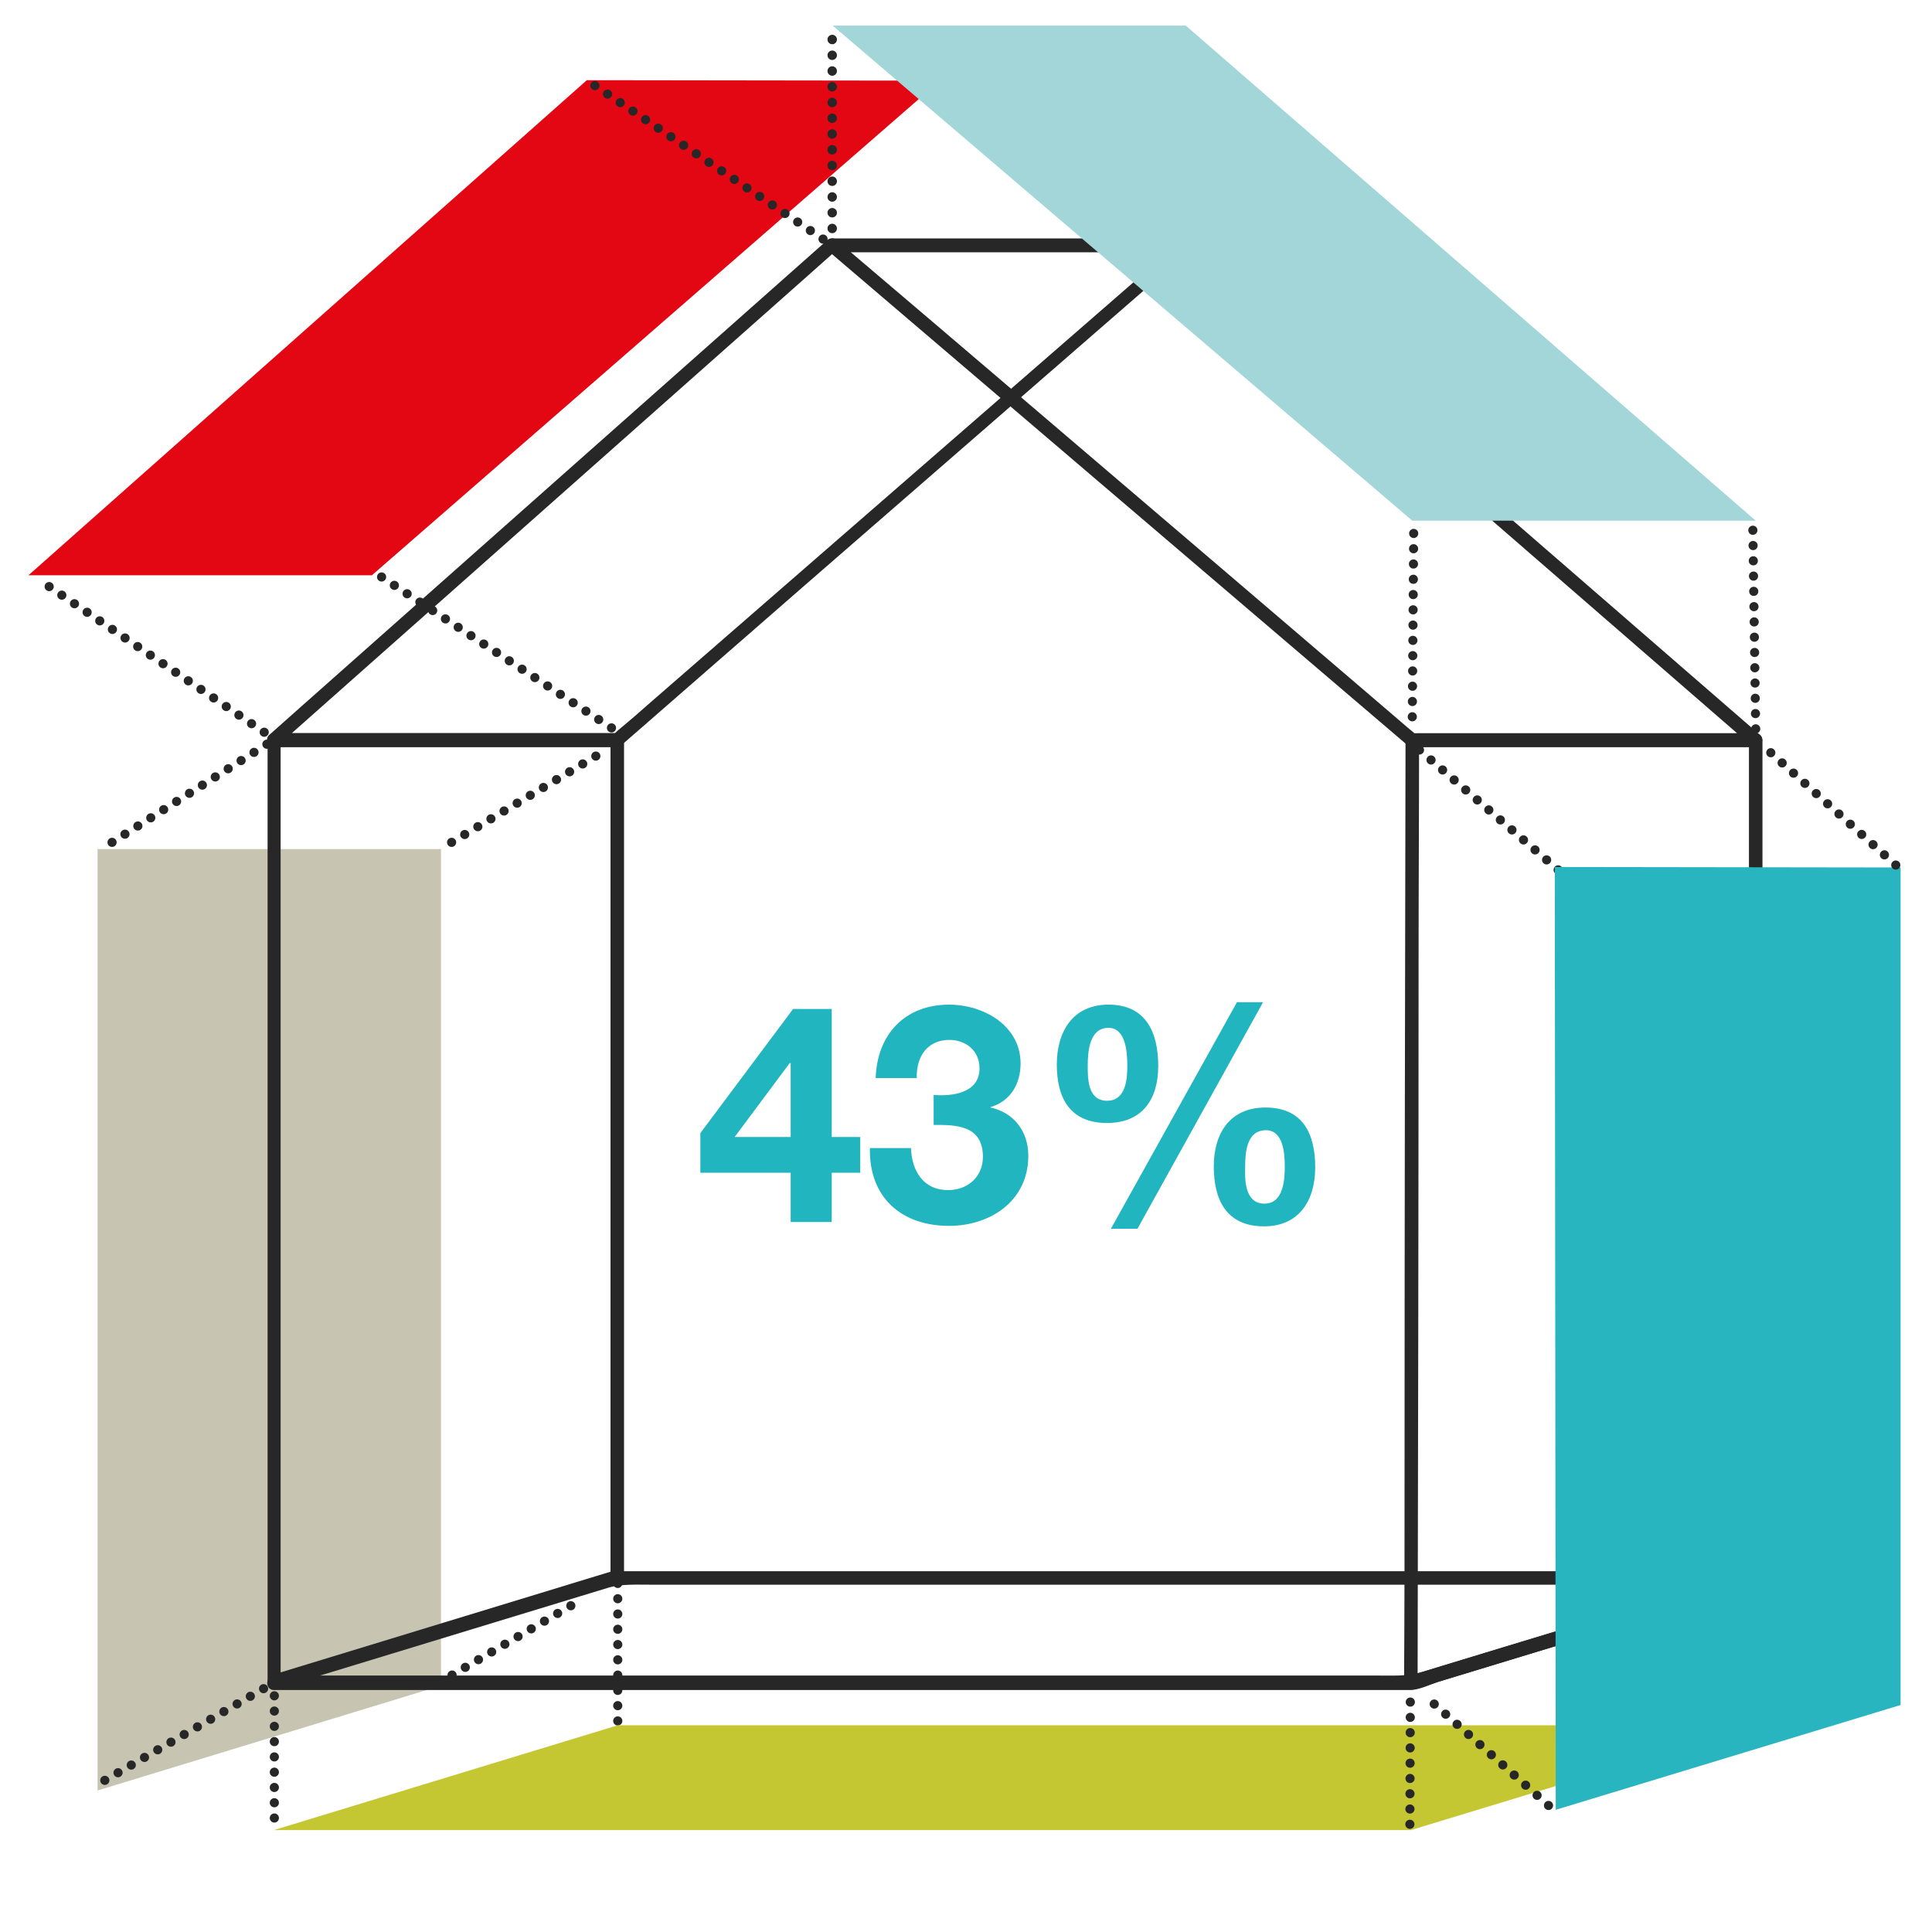 <?xml version="1.0" encoding="utf-8"?>
<!-- Generator: Adobe Illustrator 20.1.0, SVG Export Plug-In . SVG Version: 6.00 Build 0)  -->
<svg version="1.1" id="Layer_1" xmlns="http://www.w3.org/2000/svg" xmlns:xlink="http://www.w3.org/1999/xlink" x="0px" y="0px"
	 viewBox="0 0 400 400" style="enable-background:new 0 0 400 400;" xml:space="preserve">
<style type="text/css">
	.st0{fill:#C7C5B1;}
	.st1{fill:#E30613;}
	.st2{fill:#282727;}
	
		.st3{fill:none;stroke:#282727;stroke-width:1.956;stroke-linecap:round;stroke-linejoin:round;stroke-miterlimit:10;stroke-dasharray:0,3.26;}
	.st4{fill:#A2D6D9;}
	
		.st5{fill:none;stroke:#282727;stroke-width:1.898;stroke-linecap:round;stroke-linejoin:round;stroke-miterlimit:10;stroke-dasharray:0,3.163;}
	.st6{fill:#C4C732;}
	.st7{fill:#29B5BF;}
	.st8{fill:#20B5BF;}
</style>
<polygon class="st0" points="91.3,349 20.2,370.7 20.2,175.8 91.3,175.8 "/>
<polygon class="st1" points="5.9,119.1 77,119.1 194.6,16.7 121.5,16.6 "/>
<path class="st2" d="M363.1,325.3c-22.9,7-45.9,13.9-68.8,20.9c-3,0.9-5.7,0.7-9.8,0.7h-28.7H78.7h-22c0.1,0.9,0.2,1.8,0.4,2.8
	c23-7,45.9-14,68.9-21c2.7-0.8,6-0.6,9.8-0.6c9.7,0,19.4,0,29.1,0c59.1,0,118.2,0,177.2,0c7.1,0,14.3,0,21.4,0c1.8,0,1.8-2.8,0-2.8
	c-46.7,0-93.4,0-140.1,0c-26.8,0-53.5,0-80.3,0c-5,0-10.1,0-15.1,0c-1.9,0-4.2,1.2-6,1.7c-6.3,1.9-12.6,3.8-18.9,5.8
	c-15.6,4.8-31.2,9.5-46.8,14.3c-1.5,0.5-1.2,2.8,0.4,2.8h139.9h80.2h15.1c1.9,0,4.1-1.1,5.9-1.7c6.2-1.9,12.5-3.8,18.7-5.7
	c15.8-4.8,31.6-9.6,47.4-14.4C365.6,327.5,364.9,324.8,363.1,325.3"/>
<path class="st2" d="M363.1,325.3c-23.8,7.2-47.6,14.5-71.4,21.7c0.6,0.5,1.2,0.9,1.8,1.4c0.1-49.3,0.2-98.7,0.2-148
	c0-15.7,0.1-31.4,0.1-47.1c-0.5,0.5-0.9,0.9-1.4,1.4c23.7,0,47.4,0,71.1,0c-0.5-0.5-0.9-0.9-1.4-1.4v148.9v24.5c0,1.8,2.8,1.8,2.8,0
	V177.8v-24.5c0-0.8-0.6-1.4-1.4-1.4c-23.7,0-47.4,0-71.1,0c-0.8,0-1.4,0.6-1.4,1.4c-0.1,49.3-0.2,98.7-0.2,148
	c0,15.7,0,31.4-0.1,47.1c0,0.9,0.9,1.6,1.8,1.4c23.8-7.2,47.6-14.5,71.4-21.7C365.6,327.5,364.9,324.8,363.1,325.3"/>
<path class="st2" d="M127.4,325.1c-23.7,7.2-47.4,14.5-71.1,21.7c0.6,0.5,1.2,0.9,1.8,1.4c0-49.3,0-98.6,0-147.9c0-15.7,0-31.4,0-47
	c-0.5,0.5-0.9,0.9-1.4,1.4h71.1c-0.5-0.5-0.9-0.9-1.4-1.4v149.3v24c0,1.8,2.8,1.8,2.8,0V177.2v-24c0-0.8-0.6-1.4-1.4-1.4h-71
	c-0.8,0-1.4,0.6-1.4,1.4c0,49.3,0,98.6,0,147.9c0,15.7,0,31.4,0,47c0,0.9,0.9,1.6,1.8,1.4c23.7-7.2,47.4-14.5,71.1-21.7
	C129.9,327.3,129.2,324.6,127.4,325.1"/>
<path class="st2" d="M244.5,49.9C207.6,82,170.8,114,133.9,146.1c-1.7,1.5-3.4,3-5.1,4.4c-0.5,0.4-1,0.8-1.5,1.3
	c-0.8,0.7-0.4,0,0.5,0h-19.3H56.7c0.3,0.8,0.7,1.6,1,2.4c36.4-32.3,72.9-64.6,109.3-96.9c2.1-1.9,4.2-3.7,6.3-5.6
	c1.4-1.2-0.6-3.2-2-2C134.9,82,98.4,114.3,62,146.6c-2.1,1.9-4.2,3.7-6.3,5.6c-0.9,0.8-0.2,2.4,1,2.4h70c3.9,0-0.2,1.7,2.4-0.7
	c9.7-8.5,27.8-24.2,37.5-32.7c26.6-23.1,53.2-46.3,79.8-69.4C247.9,50.7,245.9,48.7,244.5,49.9"/>
<path class="st2" d="M172.4,52.2h73.1c1.8,0,1.8-2.8,0-2.8h-73.1C170.5,49.4,170.5,52.2,172.4,52.2"/>
<path class="st2" d="M363.5,151.8c-23.3,0-46.7,0-70,0c-1.7,0-0.5,0.1-0.3,0.3c-0.6-0.5-1.2-1-1.8-1.5c-2.8-2.4-5.6-4.8-8.4-7.2
	c-10.1-8.6-20.2-17.3-30.3-25.9c-26.5-22.6-52.9-45.2-79.4-67.7c-0.3,0.8-0.7,1.6-1,2.4h71.1c1.6,0,2.1,0.5,1-0.4
	c0.4,0.4,0.9,0.8,1.3,1.2c2.6,2.2,5.1,4.4,7.7,6.6c9.8,8.5,19.6,17,29.4,25.5c26.5,23,53.1,46.1,79.6,69.1c1.4,1.2,3.2-1,1.8-2.2
	c-36.9-32-73.5-63.8-110.4-95.8c-2.4-2.1-4.9-5-7.7-6.6c-1.3-0.7-4-0.2-5.3-0.2h-13.5h-55c-1.2,0-2,1.6-1,2.4
	c37.3,31.8,74.5,63.6,111.8,95.4c2.7,2.3,5.5,4.7,8.2,7c1,0.8,3.1,0.4,4.3,0.4c4.2,0,8.4,0,12.6,0c18.4,0,36.8,0,55.3,0
	C365.3,154.7,365.3,151.8,363.5,151.8"/>
<line class="st3" x1="172.3" y1="47.3" x2="172.3" y2="5.8"/>
<polygon class="st4" points="363.5,107.8 292.4,107.8 172.4,5.3 245.5,5.3 "/>
<line class="st5" x1="363.5" y1="150.9" x2="362.9" y2="109"/>
<line class="st5" x1="170.4" y1="49.5" x2="122.4" y2="17.2"/>
<line class="st5" x1="126.6" y1="150.7" x2="77.7" y2="118.6"/>
<g>
	<line class="st5" x1="54.7" y1="151.6" x2="7.9" y2="119.9"/>
	<path class="st5" d="M56.7,152.9L56.7,152.9"/>
</g>
<line class="st5" x1="23.2" y1="174.4" x2="55.7" y2="153.8"/>
<line class="st5" x1="93.5" y1="174.4" x2="125.6" y2="155.2"/>
<line class="st5" x1="21.7" y1="368.6" x2="54.6" y2="349.6"/>
<line class="st5" x1="93.6" y1="346.8" x2="120.5" y2="331.1"/>
<line class="st5" x1="127.9" y1="356.3" x2="127.9" y2="327.8"/>
<line class="st5" x1="56.8" y1="376.4" x2="56.8" y2="350.4"/>
<polygon class="st6" points="56.7,378.9 292.1,378.9 363.5,357.2 127.9,357.2 "/>
<line class="st5" x1="291.9" y1="377.7" x2="292" y2="349.7"/>
<line class="st5" x1="320.6" y1="373.8" x2="294.8" y2="350.9"/>
<line class="st5" x1="322.6" y1="180.1" x2="293.8" y2="155.2"/>
<polygon class="st7" points="393.5,353 322.1,374.7 321.9,179.5 393.5,179.6 "/>
<line class="st5" x1="392.5" y1="179.1" x2="365.8" y2="155.1"/>
<line class="st5" x1="292.4" y1="148.4" x2="292.7" y2="109"/>
<g>
	<path class="st8" d="M163.7,242.8H145v-8.2l19.2-25.7h8v26.5h5.9v7.4h-5.9V253h-8.5V242.8z M163.7,220.1h-0.2l-11.4,15.3h11.6
		V220.1z"/>
	<path class="st8" d="M193.4,226.7c3.8,0.3,9.4-0.4,9.4-5.5c0-3.8-3-5.9-6.2-5.9c-4.5,0-6.9,3.3-6.8,7.9h-8.5
		c0.3-9.1,6.1-15.2,15.2-15.2c7.1,0,14.8,4.3,14.8,12.2c0,4.2-2.1,7.8-6.2,9v0.1c4.9,1.1,7.8,5,7.8,10c0,9.3-7.8,14.5-16.4,14.5
		c-9.9,0-16.6-5.9-16.4-16.1h8.5c0.2,4.8,2.6,8.7,7.7,8.7c4,0,7.2-2.7,7.2-6.9c0-6.7-5.9-6.6-10.2-6.6V226.7z"/>
	<path class="st8" d="M229.5,208c7.8,0,10.3,5.8,10.3,12.7c0,6.9-3.3,11.8-10.6,11.8c-7.7,0-10.4-5.2-10.4-12.1
		C218.8,213.6,222.1,208,229.5,208z M229.2,227.9c3.9,0,4.2-4.5,4.2-7.2c0-2.5-0.2-7.9-3.9-7.9c-4,0-4.3,5-4.3,7.9
		C225.2,223.3,225.2,227.9,229.2,227.9z M256.1,207.5h5.4l-26,46.9h-5.5L256.1,207.5z M262,229.3c7.8,0,10.3,5.5,10.3,12.4
		c0,6.8-3.3,12.2-10.6,12.2c-7.8,0-10.4-5.5-10.4-12.4C251.3,234.7,254.6,229.3,262,229.3z M261.8,249.2c3.9,0,4.2-4.9,4.2-7.6
		c0-2.5-0.2-7.6-3.9-7.6c-4,0-4.3,4.6-4.3,7.5C257.7,244.2,257.7,249.2,261.8,249.2z"/>
</g>
</svg>
